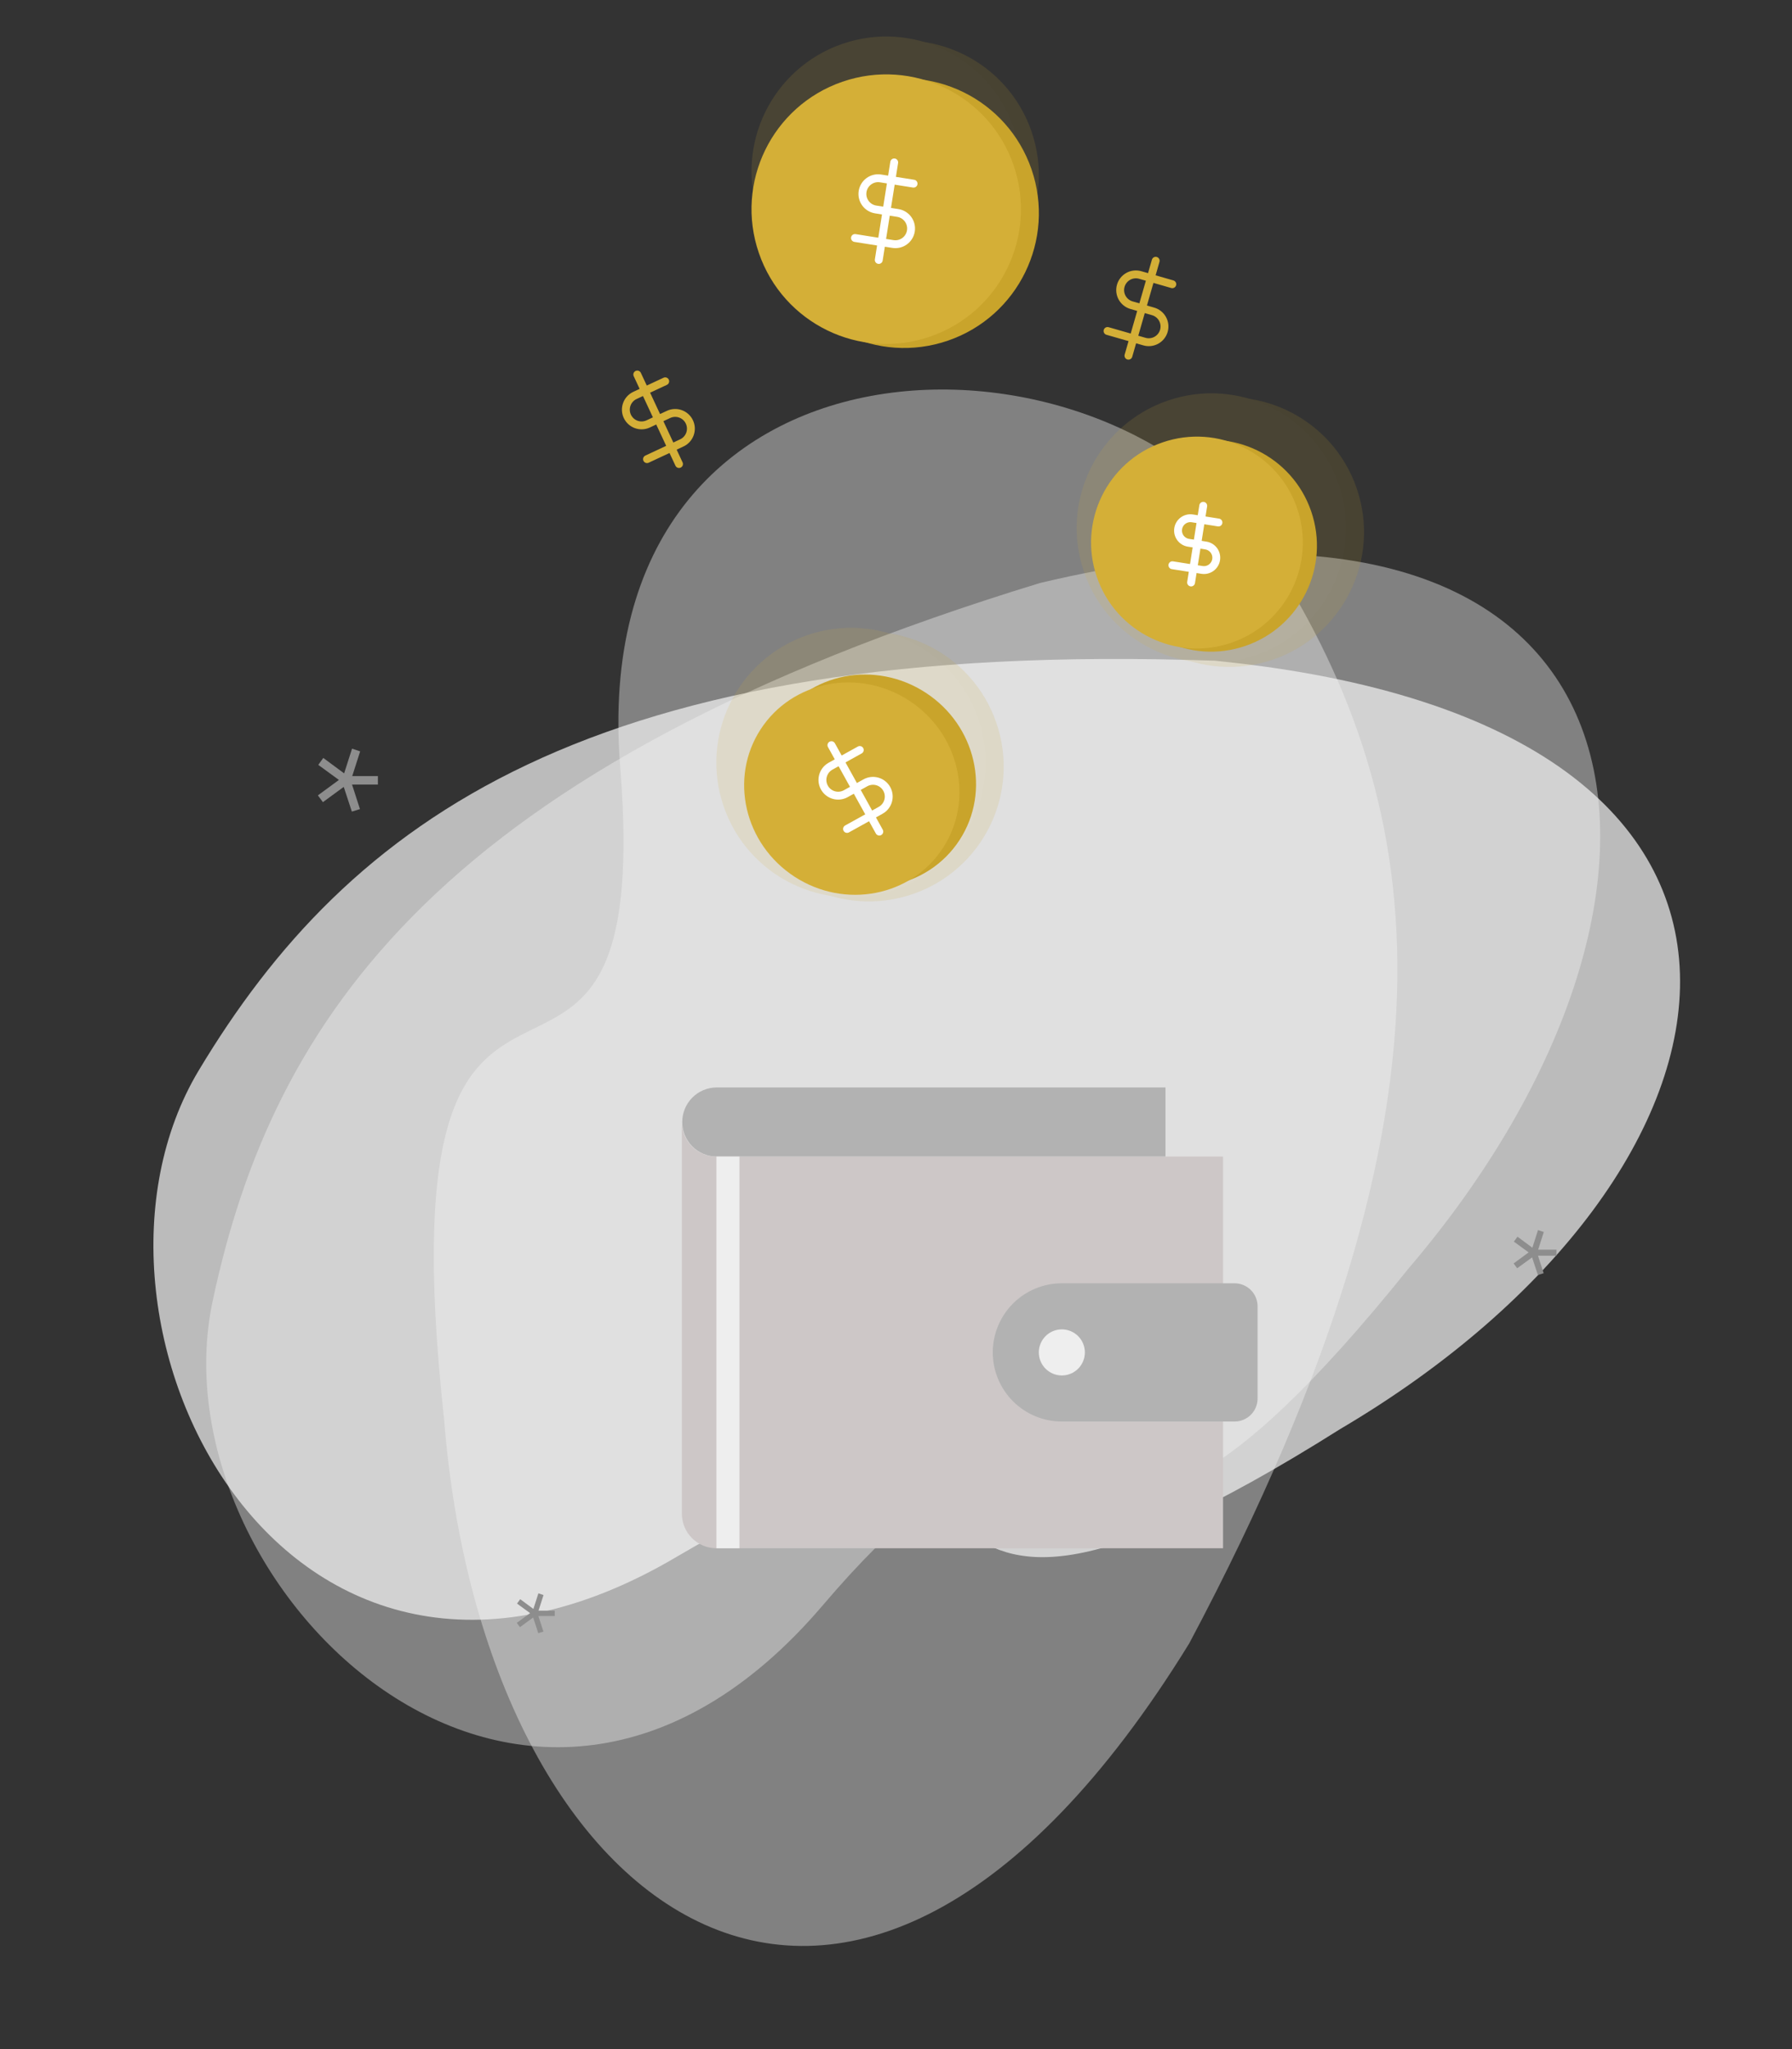 <svg width="455" height="520" viewBox="0 0 455 520" fill="none" xmlns="http://www.w3.org/2000/svg"><rect x="0" y="0" width="455" height="520" fill="#333333" stroke="none"/><g id="wallet 1" clip-path="url(#clip0_383_2)"><g id="wallet"><path id="Path 193" opacity="0.4" d="M301.962 417.028C215.958 556.724 122.747 486.536 112.77 360.278C95.832 204.936 166.744 310.642 157.475 194.538C148.206 78.435 281.717 78.151 321.616 139.59C361.515 201.029 376.72 276.508 301.962 417.028Z" fill="#F5F5F5"/><path id="Path 192" opacity="0.4" d="M264.064 147.949C423.642 110.008 439.906 225.535 357.682 321.846C259.813 443.639 284.428 318.77 208.884 407.402C133.339 496.034 38.755 401.829 53.993 330.183C69.231 258.536 111.853 194.427 264.064 147.949Z" fill="#F5F5F5"/><path id="Path 191" opacity="0.7" d="M308.443 167.675C471.702 183.737 449.479 298.283 340.372 362.597C208.177 445.918 272.099 335.845 171.809 395.072C71.519 454.299 12.737 334.425 50.467 271.631C88.198 208.837 149.373 162.083 308.443 167.675Z" fill="#F5F5F5"/><path id="*" d="M89.337 205.961L91.395 205.324L89.386 199.101H95.952V196.945H89.435L91.444 190.673L89.386 189.987L87.377 196.259L82.085 192.339L80.811 194.103L86.054 197.925L80.713 201.845L81.987 203.56L87.279 199.689L89.337 205.961Z" fill="#8D8D8D"/><path id="*_2" d="M327.742 137.083L329.044 136.68L327.773 132.743H331.927V131.379H327.804L329.075 127.411L327.773 126.977L326.502 130.945L323.154 128.465L322.348 129.581L325.665 131.999L322.286 134.479L323.092 135.564L326.44 133.115L327.742 137.083Z" fill="#8D8D8D"/><path id="*_3" d="M136.671 414.444L137.973 414.041L136.702 410.104H140.856V408.74H136.733L138.004 404.772L136.702 404.338L135.431 408.306L132.083 405.826L131.277 406.942L134.594 409.36L131.215 411.84L132.021 412.925L135.369 410.476L136.671 414.444Z" fill="#8D8D8D"/><path id="*_4" d="M390.476 323.563L391.946 323.108L390.511 318.663H395.201V317.123H390.546L391.981 312.643L390.511 312.153L389.076 316.633L385.296 313.833L384.386 315.093L388.131 317.823L384.316 320.623L385.226 321.848L389.006 319.083L390.476 323.563Z" fill="#8D8D8D"/><g id="translate_1" style=" transform-origin: center; transform-box: fill-box; animation: translateY 2s linear infinite;"><path id="Path 1261" d="M295.921 293.501H181.903C179.593 293.476 177.386 292.541 175.762 290.899C174.137 289.257 173.226 287.04 173.226 284.73C173.226 282.421 174.137 280.204 175.762 278.562C177.386 276.92 179.593 275.985 181.903 275.96H295.921V293.501Z" fill="#B2B2B2"/><path id="Path 1262" d="M173.132 311.043V384.132C173.132 385.284 173.359 386.424 173.799 387.489C174.24 388.553 174.886 389.52 175.701 390.334C176.515 391.149 177.482 391.795 178.546 392.236C179.611 392.676 180.751 392.903 181.903 392.903H310.539V293.503H181.903C180.751 293.503 179.611 293.276 178.546 292.836C177.482 292.395 176.515 291.749 175.701 290.934C174.886 290.12 174.24 289.153 173.799 288.089C173.359 287.024 173.132 285.884 173.132 284.732V311.043Z" fill="#CDC7C7"/><path id="Path 1266" d="M301.768 325.66H313.462C314.23 325.66 314.99 325.811 315.7 326.105C316.409 326.399 317.054 326.829 317.597 327.372C318.14 327.915 318.57 328.56 318.864 329.269C319.158 329.979 319.309 330.739 319.309 331.507V354.895C319.309 355.663 319.158 356.423 318.864 357.133C318.57 357.842 318.14 358.487 317.597 359.03C317.054 359.573 316.409 360.003 315.7 360.297C314.99 360.591 314.23 360.742 313.462 360.742H269.612C264.96 360.742 260.498 358.894 257.208 355.604C253.919 352.315 252.071 347.853 252.071 343.201C252.071 338.548 253.919 334.086 257.208 330.797C260.498 327.507 264.96 325.659 269.612 325.659L301.768 325.66Z" fill="#B2B2B2"/><path id="Path 1267" d="M181.903 293.501H187.75V392.901H181.903V293.501Z" fill="#EEEEEE"/><path id="Ellipse 296" d="M269.609 349.049C272.838 349.049 275.456 346.431 275.456 343.202C275.456 339.973 272.838 337.355 269.609 337.355C266.38 337.355 263.762 339.973 263.762 343.202C263.762 346.431 266.38 349.049 269.609 349.049Z" fill="#EEEEEE"/></g><g id="translate_2" style=" transform-origin: center; transform-box: fill-box; animation: translateY 2s linear infinite;"><g id="Group" opacity="0.14"><path id="Ellipse 310" d="M323.265 167.374C341.125 161.224 350.618 141.761 344.468 123.902C338.319 106.042 318.855 96.549 300.996 102.699C283.136 108.848 273.643 128.311 279.793 146.171C285.942 164.031 305.406 173.524 323.265 167.374Z" fill="#C9A42B"/><path id="Ellipse 309" d="M318.716 166.357C336.576 160.207 346.069 140.744 339.919 122.884C333.77 105.025 314.306 95.532 296.447 101.681C278.587 107.831 269.094 127.294 275.244 145.154C281.393 163.013 300.857 172.506 318.716 166.357Z" fill="#D4AF37"/><g id="Icon feather-dollar-sign"><path id="Path 1278" d="M309.605 122.149L305.684 146.906" stroke="white" stroke-width="2" stroke-linecap="round" stroke-linejoin="round"/><path id="Path 1279" d="M314.519 127.541L306.079 126.204C305.043 126.057 303.99 126.323 303.148 126.945C302.306 127.567 301.743 128.495 301.579 129.529C301.415 130.562 301.664 131.619 302.273 132.471C302.881 133.323 303.8 133.901 304.832 134.081L310.461 134.973C310.985 135.047 311.489 135.225 311.943 135.496C312.398 135.767 312.793 136.126 313.108 136.551C313.422 136.977 313.649 137.461 313.774 137.975C313.9 138.488 313.922 139.022 313.839 139.545C313.756 140.067 313.57 140.568 313.292 141.018C313.014 141.468 312.649 141.858 312.218 142.166C311.788 142.473 311.301 142.692 310.785 142.809C310.269 142.927 309.735 142.94 309.214 142.849L299.645 141.334" stroke="white" stroke-width="2" stroke-linecap="round" stroke-linejoin="round"/></g></g><g id="3"><path id="Ellipse 310_2" d="M316.243 163.905C330.281 159.071 337.742 143.773 332.909 129.735C328.075 115.698 312.777 108.236 298.74 113.07C284.702 117.903 277.24 133.201 282.074 147.239C286.908 161.277 302.206 168.738 316.243 163.905Z" fill="#C9A42B"/><path id="Ellipse 309_2" d="M312.668 163.105C326.706 158.271 334.167 142.973 329.334 128.936C324.5 114.898 309.202 107.437 295.164 112.27C281.127 117.104 273.665 132.402 278.499 146.439C283.332 160.477 298.631 167.938 312.668 163.105Z" fill="#D4AF37"/><g id="Icon feather-dollar-sign_2"><path id="Path 1278_2" d="M305.508 128.358L302.426 147.815" stroke="white" stroke-width="2" stroke-linecap="round" stroke-linejoin="round"/><path id="Path 1279_2" d="M309.37 132.596L302.736 131.545C301.915 131.415 301.076 131.617 300.403 132.105C299.731 132.594 299.28 133.33 299.15 134.151C299.02 134.972 299.221 135.811 299.71 136.484C300.198 137.156 300.934 137.607 301.755 137.737L306.178 138.438C306.999 138.568 307.735 139.019 308.224 139.691C308.712 140.364 308.914 141.203 308.784 142.024C308.654 142.845 308.203 143.581 307.53 144.069C306.858 144.558 306.018 144.759 305.197 144.629L297.679 143.439" stroke="white" stroke-width="2" stroke-linecap="round" stroke-linejoin="round"/></g></g></g><g id="scale" style=" transform-origin: center; transform-box: fill-box; animation: pulsecust 2s linear infinite;"><g id="Group_2" opacity="0.14"><path id="Ellipse 310_3" d="M240.705 76.827C258.565 70.677 268.058 51.214 261.908 33.355C255.759 15.495 236.295 6.002 218.436 12.152C200.576 18.301 191.083 37.764 197.233 55.624C203.382 73.484 222.846 82.977 240.705 76.827Z" fill="#C9A42B"/><path id="Ellipse 309_3" d="M236.156 75.81C254.016 69.66 263.509 50.197 257.359 32.337C251.21 14.478 231.746 4.985 213.887 11.134C196.027 17.284 186.534 36.747 192.684 54.607C198.833 72.466 218.297 81.959 236.156 75.81Z" fill="#D4AF37"/><g id="Icon feather-dollar-sign_3"><path id="Path 1278_3" d="M227.045 31.602L223.124 56.359" stroke="white" stroke-width="2" stroke-linecap="round" stroke-linejoin="round"/><path id="Path 1279_3" d="M231.959 36.994L223.519 35.657C222.483 35.51 221.43 35.776 220.588 36.398C219.746 37.02 219.183 37.948 219.019 38.981C218.855 40.015 219.104 41.072 219.713 41.924C220.321 42.776 221.24 43.354 222.272 43.534L227.901 44.426C228.425 44.5 228.929 44.678 229.383 44.949C229.838 45.22 230.233 45.579 230.548 46.004C230.862 46.43 231.089 46.914 231.214 47.428C231.34 47.941 231.362 48.475 231.279 48.998C231.196 49.52 231.01 50.021 230.732 50.471C230.454 50.921 230.089 51.311 229.658 51.619C229.228 51.926 228.741 52.145 228.225 52.263C227.709 52.38 227.175 52.393 226.654 52.302L217.085 50.787" stroke="white" stroke-width="2" stroke-linecap="round" stroke-linejoin="round"/></g></g><g id="2"><path id="Ellipse 310_4" d="M240.705 86.438C258.565 80.288 268.058 60.825 261.908 42.966C255.759 25.106 236.295 15.613 218.436 21.763C200.576 27.912 191.083 47.376 197.233 65.235C203.382 83.095 222.846 92.588 240.705 86.438Z" fill="#C9A42B"/><path id="Ellipse 309_4" d="M236.156 85.421C254.016 79.271 263.509 59.808 257.359 41.948C251.21 24.089 231.746 14.596 213.887 20.745C196.027 26.895 186.534 46.358 192.684 64.218C198.833 82.077 218.297 91.57 236.156 85.421Z" fill="#D4AF37"/><g id="Icon feather-dollar-sign_4"><path id="Path 1278_4" d="M227.045 41.213L223.124 65.97" stroke="white" stroke-width="2" stroke-linecap="round" stroke-linejoin="round"/><path id="Path 1279_4" d="M231.959 46.605L223.519 45.268C222.483 45.121 221.43 45.387 220.588 46.009C219.746 46.631 219.183 47.559 219.019 48.593C218.855 49.626 219.104 50.683 219.713 51.535C220.321 52.386 221.24 52.965 222.272 53.145L227.901 54.037C228.425 54.111 228.929 54.289 229.383 54.56C229.838 54.831 230.233 55.19 230.548 55.615C230.862 56.041 231.089 56.525 231.214 57.039C231.34 57.553 231.362 58.086 231.279 58.609C231.196 59.131 231.01 59.632 230.732 60.082C230.454 60.532 230.089 60.922 229.658 61.23C229.228 61.537 228.741 61.756 228.225 61.873C227.709 61.991 227.175 62.004 226.654 61.913L217.085 60.398" stroke="white" stroke-width="2" stroke-linecap="round" stroke-linejoin="round"/></g></g></g><g id="translate_3" style=" transform-origin: center; transform-box: fill-box; animation: translateX 2s linear infinite;"><g id="11" opacity="0.14"><path id="Ellipse 310_5" d="M231.772 226.883C249.632 220.733 259.125 201.27 252.975 183.411C246.826 165.551 227.362 156.058 209.503 162.208C191.643 168.357 182.15 187.82 188.3 205.68C194.449 223.54 213.913 233.033 231.772 226.883Z" fill="#C9A42B"/><path id="Ellipse 309_5" d="M227.223 225.866C245.083 219.716 254.576 200.253 248.426 182.393C242.277 164.534 222.813 155.041 204.954 161.19C187.094 167.34 177.601 186.803 183.751 204.663C189.9 222.522 209.364 232.015 227.223 225.866Z" fill="#D4AF37"/><g id="Icon feather-dollar-sign_5"><path id="Path 1278_5" d="M218.112 181.658L214.191 206.415" stroke="white" stroke-width="2" stroke-linecap="round" stroke-linejoin="round"/><path id="Path 1279_5" d="M223.026 187.05L214.586 185.713C213.55 185.566 212.497 185.832 211.655 186.454C210.813 187.076 210.25 188.004 210.086 189.038C209.922 190.071 210.171 191.128 210.78 191.98C211.388 192.832 212.307 193.41 213.339 193.59L218.968 194.482C219.492 194.556 219.996 194.734 220.45 195.005C220.905 195.276 221.3 195.635 221.615 196.06C221.929 196.486 222.156 196.97 222.281 197.484C222.407 197.997 222.429 198.531 222.346 199.054C222.263 199.576 222.077 200.077 221.799 200.527C221.521 200.977 221.156 201.367 220.725 201.675C220.295 201.982 219.808 202.201 219.292 202.318C218.776 202.436 218.242 202.449 217.721 202.358L208.152 200.843" stroke="white" stroke-width="2" stroke-linecap="round" stroke-linejoin="round"/></g></g><g id="Group_3"><path id="Ellipse 310_6" d="M243.642 213.169C251.663 200.82 247.8 184.077 235.013 175.77C222.226 167.464 205.357 170.741 197.336 183.089C189.315 195.437 193.178 212.181 205.965 220.487C218.752 228.794 235.621 225.517 243.642 213.169Z" fill="#C9A42B"/><path id="Ellipse 309_6" d="M239.429 215.168C247.45 202.82 243.587 186.076 230.799 177.77C218.012 169.464 201.144 172.74 193.123 185.088C185.101 197.437 188.965 214.181 201.752 222.487C214.539 230.793 231.408 227.516 239.429 215.168Z" fill="#D4AF37"/><g id="Icon feather-dollar-sign_6"><path id="Path 1278_6" d="M211.104 189.099L223.26 211.034" stroke="white" stroke-width="2.001" stroke-linecap="round" stroke-linejoin="round"/><path id="Path 1279_6" d="M218.3 190.325L210.822 194.468C209.914 194.99 209.248 195.848 208.967 196.857C208.686 197.866 208.813 198.945 209.321 199.861C209.829 200.777 210.676 201.457 211.68 201.753C212.685 202.05 213.765 201.94 214.689 201.447L219.677 198.683C220.136 198.419 220.643 198.249 221.168 198.183C221.693 198.117 222.226 198.156 222.736 198.298C223.246 198.44 223.723 198.682 224.138 199.01C224.554 199.338 224.9 199.745 225.156 200.208C225.413 200.671 225.575 201.18 225.632 201.706C225.69 202.232 225.643 202.765 225.493 203.272C225.343 203.78 225.093 204.253 224.759 204.663C224.424 205.073 224.012 205.413 223.545 205.662L215.067 210.36" stroke="white" stroke-width="2.001" stroke-linecap="round" stroke-linejoin="round"/></g></g></g><g id="Icon feather-dollar-sign_7"><path id="Path 1278_7" d="M161.811 95.04L172.404 117.757" stroke="#D4AF37" stroke-width="2" stroke-linecap="round" stroke-linejoin="round"/><path id="Path 1279_7" d="M168.9 96.762L161.155 100.374C160.214 100.831 159.49 101.64 159.139 102.627C158.789 103.613 158.841 104.698 159.283 105.646C159.726 106.595 160.523 107.332 161.504 107.697C162.485 108.063 163.57 108.029 164.526 107.601L169.692 105.193C170.167 104.961 170.685 104.827 171.213 104.798C171.741 104.769 172.27 104.845 172.768 105.022C173.267 105.199 173.725 105.473 174.117 105.829C174.508 106.185 174.825 106.615 175.048 107.094C175.272 107.574 175.398 108.093 175.419 108.622C175.44 109.15 175.355 109.678 175.171 110.173C174.986 110.669 174.704 111.123 174.342 111.509C173.98 111.894 173.545 112.204 173.062 112.42L164.282 116.515" stroke="#D4AF37" stroke-width="2" stroke-linecap="round" stroke-linejoin="round"/></g><g id="Icon feather-dollar-sign_8"><path id="Path 1278_8" d="M293.438 66.175L286.52 90.263" stroke="#D4AF37" stroke-width="2" stroke-linecap="round" stroke-linejoin="round"/><path id="Path 1279_8" d="M297.655 72.126L289.444 69.768C288.433 69.495 287.356 69.63 286.445 70.144C285.533 70.659 284.86 71.511 284.571 72.517C284.283 73.523 284.401 74.602 284.9 75.521C285.4 76.441 286.241 77.127 287.243 77.432L292.72 79.005C293.231 79.143 293.709 79.381 294.127 79.706C294.544 80.03 294.893 80.435 295.153 80.895C295.413 81.356 295.579 81.864 295.641 82.389C295.702 82.915 295.659 83.447 295.513 83.955C295.367 84.464 295.121 84.938 294.79 85.35C294.459 85.763 294.049 86.105 293.584 86.358C293.12 86.611 292.609 86.768 292.083 86.822C291.557 86.875 291.025 86.823 290.519 86.669L281.209 83.995" stroke="#D4AF37" stroke-width="2" stroke-linecap="round" stroke-linejoin="round"/></g></g></g><defs><clipPath id="clip0_383_2"><rect width="454.592" height="519.947" fill="white"/></clipPath></defs><style> @keyframes pulsecust { 0% { transform: scale(1); } 50% { transform: scale(0.8); } 100% { transform: scale(1); } } @keyframes translateX { 0%, 100% { transform: translateX(2px); } 50% { transform: translateX(-2px); } } @keyframes translateY { 0%, 100% { transform: translateY(2px); } 50% { transform: translateY(-2px); } }</style></svg>